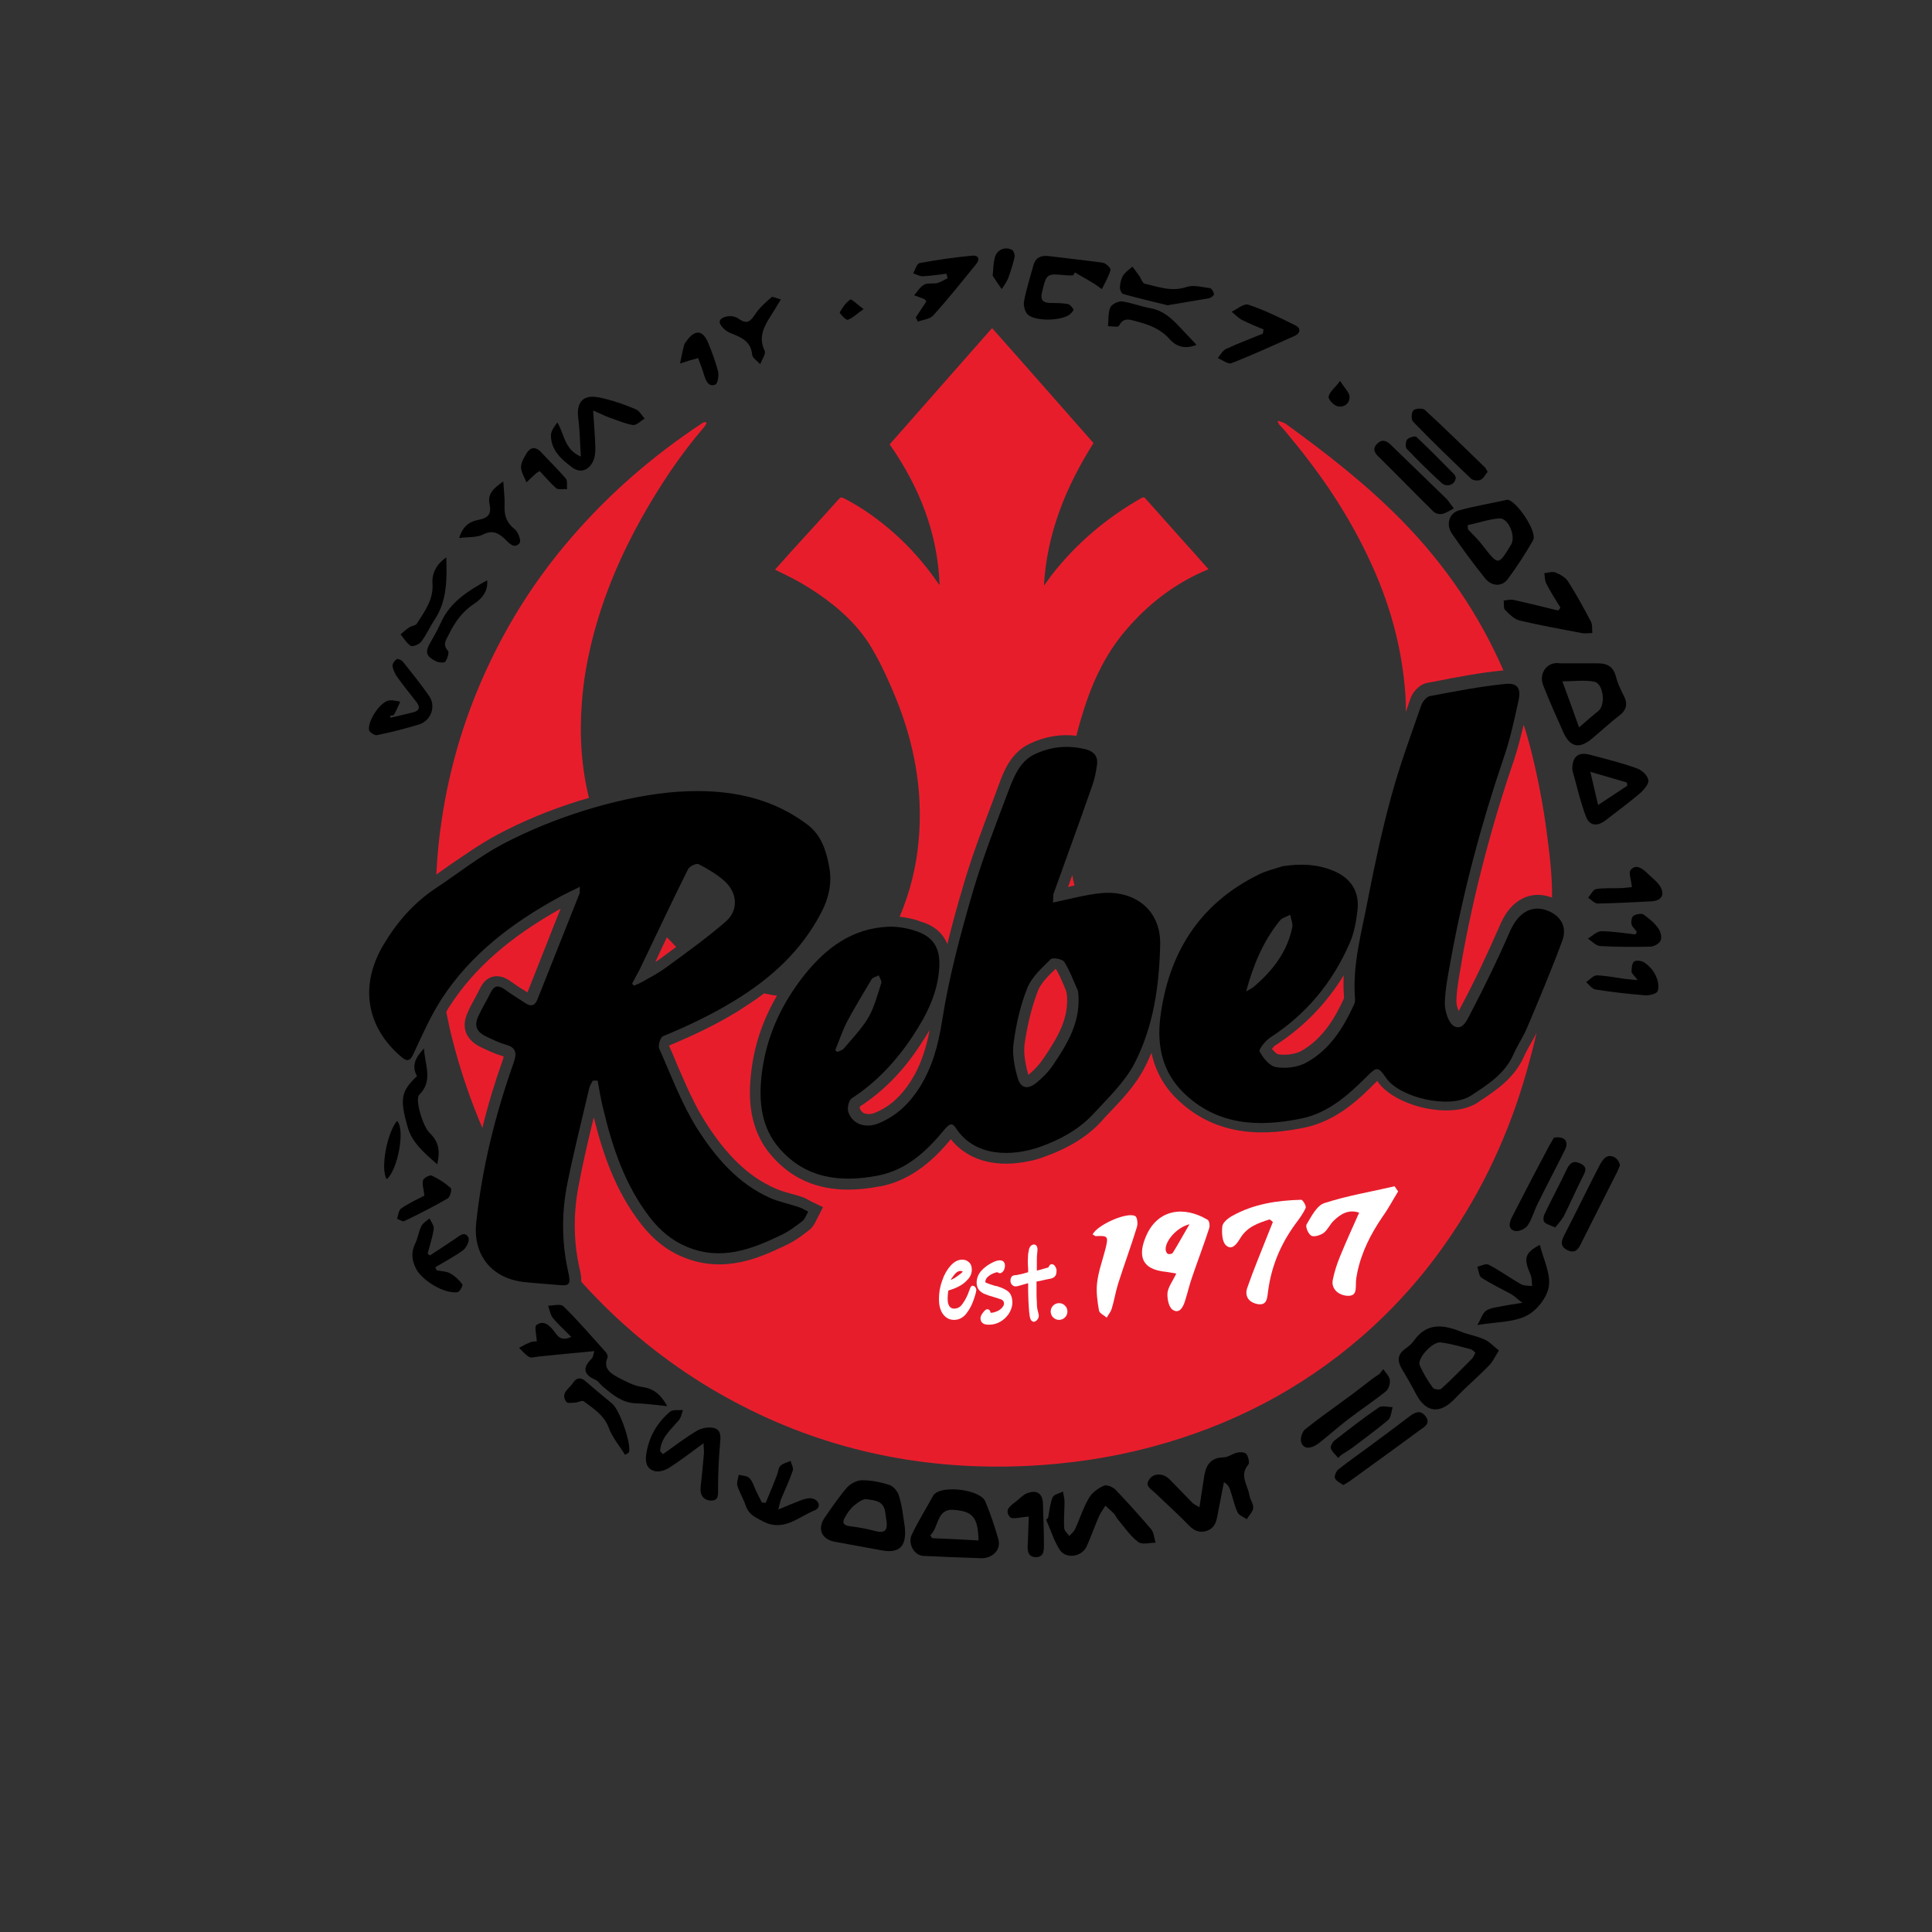 <?xml version="1.0" encoding="utf-8"?>
<!-- Generator: Adobe Illustrator 19.0.0, SVG Export Plug-In . SVG Version: 6.00 Build 0)  -->
<svg version="1.1" id="Layer_1" xmlns="http://www.w3.org/2000/svg" xmlns:xlink="http://www.w3.org/1999/xlink" x="0px" y="0px"
	 viewBox="0 0 600 600" style="enable-background:new 0 0 600 600;" xml:space="preserve">
<rect x="0" y="0" width="600" height="600" fill="#333333" stroke="none"/>
<style type="text/css">
	.st0{fill:#E81D2C;}
	.st1{fill:#FFFFFF;}
</style>
<path id="XMLID_8665_" d="M184.1,335.6c-0.4,0.8-0.9,1.5-1.1,2.3c-2.3,9.9-4.8,19.7-6.8,29.6c-1.8,9-1.8,18.2,0.2,27.2
	c1,4.4,0.6,4.8-3.8,4.3c-3.4-0.3-6.8-0.5-10.2-0.9c-9.8-1.2-15.6-8.5-14.5-18.4c1.8-17,5.9-33.5,11.6-49.6c1.1-3,0.8-4.8-2.5-5.7
	c-2.1-0.6-4.1-1.6-6-2.5c-3.1-1.5-3.8-3.4-2.4-6.4c1.1-2.5,2.6-4.8,3.8-7.3c1.1-2.2,2.4-2.3,4.4-0.9c2,1.5,4.2,2.8,6.3,4.2
	c1.6,1.1,3,1,3.8-1.1c4.3-10.9,8.7-21.8,13-32.7c0.2-0.5,0.1-1.1,0.2-2.3c-2.4,1.2-4.4,2.1-6.4,3.2c-14.5,7.9-27.5,17.7-36.6,31.7
	c-3.4,5.3-6,11.2-8.7,17c-1.1,2.5-2.2,2.3-3.8,0.9c-10.9-9.3-13-22.2-5.5-34.8c4.1-6.9,9.3-12.9,16-17.4c7-4.6,13.7-10,21.1-13.9
	c8-4.2,16.4-7.6,25-10.3c8.7-2.7,17.7-4.8,26.7-5.7c15.3-1.4,30.2,0.4,43,10.1c4.3,3.3,5.8,8.3,6.7,13.5c0.8,4.8-0.3,9.4-2.5,13.6
	c-6.2,12-15.7,20.6-27.2,27.6c-7.1,4.3-14.4,7.8-22,10.9c-0.8,0.3-1.6,2.9-1.2,3.8c3.7,8.3,6.9,17,11.7,24.7
	c5.7,9,12.7,17.3,22.9,21.8c2.8,1.2,5.9,1.8,8.8,2.8c1,0.3,1.9,0.9,2.9,1.4c-0.6,1-1,2.3-1.9,3c-2.1,1.6-4.2,3.2-6.6,4.3
	c-9.3,4.5-18.7,8-29.2,3.6c-4.8-2-8.3-5.1-11.4-9c-7.8-10.1-11.7-21.8-14.6-34c-0.7-2.8-1.2-5.7-1.7-8.6
	C185,335.6,184.6,335.6,184.1,335.6z M196.3,305.5c0.2,0.2,0.4,0.4,0.6,0.6c0.9-0.4,1.8-0.7,2.6-1.2c2.5-1.4,5-2.7,7.3-4.4
	c6.3-4.6,12.7-9.2,18.6-14.3c4-3.5,3.6-8.8-0.2-12.4c-2.4-2.2-5.3-3.9-8.2-5.4c-0.7-0.4-2.8,0.6-3.3,1.5
	c-5.2,10.4-10.1,20.9-15.1,31.3C197.8,302.7,197,304.1,196.3,305.5z"/>
<path id="XMLID_8662_" d="M398.4,269c5.4-0.8,10.5-0.7,15.6,1.4c5.4,2.2,8.2,6.3,7.6,12.1c-0.4,3.5-1,7.1-2.4,10.3
	c-5.3,12.2-13.4,22.1-24.7,29.4c-1.5,1-3.7,3.7-3.3,4.4c1.1,2,3.1,4.5,5.1,4.8c2.9,0.5,6.6,0.1,9.2-1.3c7.3-3.9,11.6-10.7,15-18.1
	c0.3-0.6,0.4-1.3,0.3-2c-0.8-10.3,2-20.2,3.9-30.1c2.1-10.8,4.4-21.7,7.3-32.3c2.6-9.7,6.1-19.1,9.4-28.6c0.4-1.1,1.6-2.6,2.6-2.8
	c7.8-1.5,15.6-3,23.5-3.8c3.9-0.4,5,1.5,4,5.6c-1.3,5.9-2.6,11.9-4.6,17.6c-6.9,20.3-12.4,41-16.3,62.2c-0.8,4.6-1.8,9.2-1.9,13.8
	c0,2.4,1.1,6.1,2.9,7.1c2.8,1.5,4.2-2.4,5.2-4.2c4.4-8.4,8.5-16.9,12.3-25.6c2.4-5.3,6.4-7.9,11.2-6.2c4.3,1.5,6.5,5.1,4.9,9.4
	c-3.4,9.2-7.2,18.2-11,27.2c-1.2,2.8-3,5.4-4.2,8.2c-2.7,6-7.8,9.2-13.1,12.7c-6.6,4.4-22.2,0.7-26.4-5.4c-2.5-3.6-2.9-3.6-6-0.5
	c-5.9,5.9-12.1,11.4-20.5,13.1c-13.3,2.7-26.1,2.1-36.5-8.1c-6.4-6.3-8.2-14.2-7.2-23c2.5-20.2,12.1-35.6,30.6-44.7
	C393.5,270.3,396,269.8,398.4,269z M387,307.9c0.7-0.4,1.5-0.8,2.2-1.3c5.9-5,10.5-10.8,12.1-18.5c0.3-1.2-0.4-2.7-0.6-4
	c-1.1,0.6-2.6,0.9-3.3,1.9C392.3,292.3,389.2,299.7,387,307.9z"/>
<path id="XMLID_8658_" d="M327,280.3c5.3-1.1,9.9-2.4,14.7-2.9c10.2-1.1,18.9,4.8,18.6,16.1c-0.3,12.8-2.1,25.4-8,36.8
	c-3.1,5.9-8.3,10.8-12.9,15.8c-4.5,4.8-10.3,7.9-16.5,10.1c-8.6,3-20.1,3.2-26-5.8c-1.3-2.1-2.3-1.1-3.6,0.4
	c-5.5,6.7-11.8,12.6-20.7,14.3c-11.4,2.2-22.3,1-30.5-8.4c-5.6-6.4-6.5-14.3-5.6-22.6c1.3-11.8,6-22.1,13.3-31.3
	c6.8-8.5,14.9-14.5,26.1-15c3-0.1,6.2,0.5,9,1.5c5.2,1.9,7.1,5.4,6.8,11c-0.4,7.9-3.8,14.7-8,21.1c-5.1,7.8-11.3,14.6-19.2,19.7
	c-0.9,0.6-1.4,2.9-1.1,4.1c1.2,3.9,5.4,5.4,9.6,3.6c5.5-2.3,9.5-6.2,12.6-11.1c4-6.4,5.8-13.2,7-20.8c2.1-13.5,5.7-26.8,9.5-39.9
	c3.2-10.9,7.4-21.6,11.4-32.2c1.6-4.1,3.4-8.4,7.7-10.5c5.2-2.5,10.7-3,16.3-1.5c2.4,0.7,3.5,2.3,3.2,4.6c-0.3,2.3-0.8,4.7-1.6,6.9
	c-3.9,11.2-8,22.3-12,33.5C327.1,278.6,327.1,279.6,327,280.3z M334.8,307.8c-1.4-3.1-2.5-6.3-4.3-9.1c-0.6-0.9-3.6-1.4-4.2-0.8
	c-2.7,2.7-5.8,5.4-7.2,8.8c-2.2,5.4-3.5,11.3-4.3,17.1c-0.5,3.5,0.2,7.3,1.2,10.8c0.9,3.3,3,3.9,5.7,1.8c2-1.6,3.9-3.5,5.3-5.6
	C331.6,324,335.9,317,334.8,307.8z M259.4,326.1c0.2,0.2,0.4,0.4,0.6,0.6c0.7-0.3,1.5-0.5,2-1c2.7-3.2,5.7-6.3,7.8-9.9
	c1.8-3.2,2.7-6.9,3.9-10.5c0.2-0.6-0.5-1.6-0.8-2.4c-0.7,0.4-1.8,0.6-2.2,1.2c-2.6,4.4-5.3,8.8-7.7,13.3
	C261.6,320.2,260.6,323.2,259.4,326.1z"/>
<path id="XMLID_8652_" d="M372.5,468.1c0.5-3.3,0.9-5.9,1.3-8.5c0.5-3.7,1.4-6.9,6.2-7c1.4,0,2.8-1.2,4.3-1.5
	c0.9-0.2,2.4-0.1,2.8,0.5c0.6,0.8,1,2.7,0.6,3.2c-2.9,3.4-0.2,6.4,0.3,9.5c0.2,1.4,1.3,2.7,1.2,4c-0.1,1.2-1.3,2.3-2,3.5
	c-1-0.7-2.5-1.2-2.9-2.2c-1-2.2-1.5-4.7-2.3-7c-0.3-0.8-0.7-1.6-1.9-2.3c-0.6,3.3-1.3,6.5-1.9,9.8c-0.4,2.4-0.9,4.6-3.7,5.4
	c-2.6,0.7-4.2-0.6-5.8-2.3c-3.2-3.3-6.6-6.3-9.9-9.5c-1.2-1.2-3.6-2.2-1.7-4.5c1.4-1.8,4.3-1.7,6.2,0.3c2.3,2.3,4.6,4.8,6.9,7.1
	C370.6,467.1,371.2,467.3,372.5,468.1z"/>
<path id="XMLID_8649_" d="M484.5,206c3.9,0,7.7,0,11.6,0c2.9,0,4.9,0.9,5.7,4c0.5,2,1.4,4,2.4,5.9c1.4,2.6,1,4.6-1.4,6.4
	c-2.9,2.2-5.5,4.7-8.3,7c-4,3.4-6.9,2.8-9-1.9c-2.1-4.7-4.2-9.4-6.1-14.2C477.6,209.3,480.4,205.3,484.5,206z M490.4,225.9
	c2.3-2,4.1-3.6,6-5.1c2.3-1.9,1.6-8.5-1.3-9.1c-3.1-0.6-6.5-0.1-9.9-0.1C487,216.5,488.6,220.8,490.4,225.9z"/>
<path id="XMLID_8648_" d="M166.7,416.6c-0.1-2.2-0.8-4.6-0.1-5.1c2.1-1.5,3.8-0.2,5.3,1.7c1.1,1.4,2.1,3.6,5.5,2
	c-2.1-2.2-4.1-3.9-5.7-5.9c-0.8-1-1-2.5-1.5-3.8c1.6,0,3.9-0.7,4.8,0.2c4.6,4.5,8.8,9.4,13.1,14.2c0.4,0.4,0.7,1.2,0.6,1.6
	c-1.5,3.5,0.9,5,3.3,6.3c2.3,1.2,4.7,2.5,7.2,2.9c3.1,0.4,5.7,1.7,8,6c-3.6-0.4-6.7-0.8-9.9-0.9c-4.2-0.2-7.1-2.7-10.1-5.2
	c-0.8-0.7-1.4-1.7-2.3-2.1c-3.9-1.7-3.9-3.9-1.1-6.6c0.4-0.4,0.4-1.2,0.8-2.3c-6.1,0.6-11.8,1.1-17.5,1.7c-0.9,0.1-2.1,0.5-2.8,0.1
	c-1.2-0.7-2.1-1.9-3.1-2.8c1.1-0.6,2.1-1.2,3.2-1.6C165.3,416.5,166.2,416.6,166.7,416.6z"/>
<path id="XMLID_8642_" d="M304.3,483.9c-5.8-0.2-11.7-0.4-17.5-0.7c-2.9-0.1-5-3.8-3.6-6.7c2-4.1,4.4-8,6.6-12
	c0.1-0.1,0.1-0.2,0.2-0.3c2.6-3.1,14.5-1.6,16,2.1c1.6,3.8,2.9,7.7,4,11.6C311.1,481.2,308.2,484.2,304.3,483.9z M288.9,476.8
	c0.2,0.3,0.4,0.6,0.6,0.9c4.8,0.2,9.6,0.4,14.4,0.7c-0.2-7-1.6-9.1-7.8-9.5C290.8,468.5,291.6,474.4,288.9,476.8z"/>
<path id="XMLID_8639_" d="M465.5,419.4c-1.2,1.9-1.9,3.5-3.1,4.7c-3.4,3.5-7.2,6.7-10.6,10.3c-4.6,4.8-8.9,4.4-12-1.4
	c-1.4-2.7-2.9-5.3-4.5-8c-1.4-2.4-1.3-4.4,1.1-6.1c0.9-0.7,1.9-1.4,2.6-2.4c4-5.8,9.2-5.2,14.8-2.9c2.3,0.9,4.8,1.3,7,2.3
	C462.4,416.5,463.6,417.9,465.5,419.4z M458.2,420.1c-0.6-0.5-1-1-1.5-1.1c-3.1-0.8-6.1-1.7-9.3-2.1c-2.6-0.3-7.4,5.1-6.5,7.1
	c1.1,2.5,2.5,4.8,4.1,7c0.4,0.5,2.1,0.7,2.6,0.3c3.3-3,6.4-6.2,9.5-9.3C457.6,421.5,457.8,420.8,458.2,420.1z"/>
<path id="XMLID_8635_" d="M281,474.3c0.6,6.1-1.8,8.3-7.6,7.1c-4.7-0.9-9.5-1.7-14.2-2.6c-4.1-0.8-5.5-4.1-3-7.6
	c2.2-3.2,4.4-6.4,6.9-9.3c1.1-1.2,3.1-2.2,4.6-2.2c2.9,0,5.9,0.6,8.6,1.5c1.2,0.4,2.6,2.1,2.9,3.4
	C280.2,467.8,280.5,471.1,281,474.3z M275.3,472.3c-0.1-0.9-0.3-1.8-0.4-2.8c-0.5-3.5-3.5-3.6-5.9-3.9c-1.2-0.1-2.7,1.1-3.8,2
	c-1.1,0.9-1.9,2.1-2.6,3.3c-1.1,1.7-1,2.8,1.4,3.1c2.7,0.3,5.3,0.8,7.9,1.5C275,476.3,275.7,475,275.3,472.3z"/>
<path id="XMLID_8632_" d="M468.1,155.2c2.6,0,9.5,9.9,8,12.6c-2.4,4.2-5,8.2-7.9,12.1c-1.8,2.4-5,2.2-7-0.3
	c-3.6-4.5-7-9.1-10.3-13.9c-1.9-2.8-0.9-6.3,2.2-7.2C457.8,157.2,462.7,156.4,468.1,155.2z M455.8,163.1c0,0.4,0.1,0.9,0.1,1.3
	c1.6,1.7,3.3,3.3,4.7,5.2c4.8,6.1,4.7,6.1,8.7-0.5c1.5-2.5-0.8-8.2-3.6-8.1C462.4,161.2,459.1,162.4,455.8,163.1z"/>
<path id="XMLID_8631_" d="M325.5,471.4c0.4-2.2,0.6-4.4,1.4-6.4c0.4-0.9,2.1-1.2,3.2-1.8c0.2,1.1,0.5,2.2,0.5,3.3
	c0,2.7-0.3,5.3-0.1,8c0,0.9,1,1.7,1.6,2.5c0.6-0.7,1.5-1.4,1.8-2.2c1.5-3.2,2.5-6.6,4.3-9.6c0.9-1.6,2.8-3,4.6-3.8
	c0.9-0.4,2.8,0.4,3.6,1.2c3.8,4,7.5,8.1,11.1,12.3c0.9,1.1,0.9,2.8,1.4,4.2c-1.8,0-4.2,0.7-5.4-0.2c-2.5-1.9-4.3-4.6-6.3-7
	c-0.5-0.6-0.8-1.4-1.4-2c-0.8-0.8-1.7-1.5-2.5-2.3c-0.6,1-1.4,2-1.9,3.1c-1.4,3.1-2.5,6.4-3.9,9.5c-1.5,3.3-6.4,4.1-8.4,1.1
	c-1.8-2.8-2.8-6.2-4.2-9.3C325.1,471.7,325.3,471.6,325.5,471.4z"/>
<path id="XMLID_8629_" d="M205.9,451.6c3.5-2.5,6.9-5.1,10.6-7.3c1.5-0.9,3.8-1.2,5.3-0.8c2.3,0.7,2,2.9,1.8,5.1
	c-0.4,4.6-0.6,9.1-0.6,13.7c0,1.8,0.3,3.9-2.4,3.7c-2.4-0.2-3.3-2-3-4.3c0.4-3.4,0.7-6.8,1-10.2c0.1-0.9-0.1-1.7-0.1-3.3
	c-4,2.9-7.3,5.5-10.8,7.7c-1.3,0.8-3.3,1.4-4.6,0.9c-2.2-0.7-2.8-2.6-2.4-5.2c0.8-5.4,3.4-9.8,7.4-13.2c0.9-0.7,2.6-0.4,4-0.5
	c-0.4,1.1-0.6,2.5-1.4,3.3c-2.5,2.9-5.5,5.4-5.7,9.5C205.3,451,205.6,451.3,205.9,451.6z"/>
<path id="XMLID_8626_" d="M488.3,239.1c-0.1-4.1,1.8-5.7,5.5-4.7c4.9,1.3,9.8,2.5,14.5,4.2c1.5,0.5,3.3,2.1,3.6,3.6
	c0.3,1.1-1.3,3-2.4,4c-3.5,3-7.2,5.7-10.8,8.5c-2.7,2.1-5.1,1.8-6.2-1.2C490.7,248.7,489.6,243.7,488.3,239.1z M505.4,244
	c-0.1-0.3-0.1-0.7-0.2-1c-3.4-1-6.8-2-11.3-3.3c0.9,3.8,1.6,6.8,2.4,10.3C499.9,247.6,502.7,245.8,505.4,244z"/>
<path id="XMLID_8625_" d="M333.3,85.5c-0.7,0-1.4,0.1-2.1,0c-6.2-0.6-6.2-0.6-7.6,5.3c-0.6,2.5,0.4,3.2,2.6,3.3c1.8,0,3.5,0,5.3,0.3
	c0.7,0.1,1.5,1,1.9,1.7c0.1,0.3-0.8,1.3-1.4,1.7c-2.8,1.9-10.5,2-12.8-0.1c-0.9-0.8-1.4-2.8-1.2-4c0.7-3.8,1.9-7.5,2.9-11.2
	c0.6-2.3,2.1-3.2,4.5-3c5.7,0.7,11.4,1.3,17.1,2.1c0.9,0.1,2.5,1.7,2.4,2.2c-0.6,2.1-1.7,4-2.7,6c-1-0.7-2-1.5-3.1-2.1
	c-1.7-1.1-3.5-2-5.3-3.1C333.6,85,333.5,85.2,333.3,85.5z"/>
<path id="XMLID_8624_" d="M484.6,188.7c-1.5-2.5-3.1-4.9-4.4-7.5c-0.5-0.9-0.4-2.1-0.6-3.2c1.2-0.1,2.5-0.6,3.5-0.2
	c1.4,0.6,3.1,1.5,3.9,2.8c2.6,4.1,4.9,8.3,7.1,12.5c0.5,1,0.3,2.3,0.4,3.5c-1.1,0-2.2,0.2-3.3,0c-6.4-1.2-12.9-2.4-19.3-3.9
	c-1.7-0.4-3.2-2-4.5-3.3c-0.5-0.5-0.3-1.9-0.4-2.9c1-0.1,2.1-0.4,3-0.2c4.6,1,9.3,2.2,13.9,3.3C484.1,189.4,484.4,189.1,484.6,188.7
	z"/>
<path id="XMLID_8623_" d="M478.2,386.6c1.1,4.4,3.4,8.9,2.8,12.9c-0.5,3.4-3.7,7.5-6.9,9.1c-4.1,2.1-9.3,1.9-15.3,2.9
	c1.2-2,1.6-3.7,2.8-4.5c1.4-0.9,3.3-1,5.1-1.4c1.7-0.3,3.3-0.6,6.1-1c-1.7-1.3-2.5-2.1-3.5-2.7c-3.1-1.7-6.3-3.2-9.2-5.1
	c-0.8-0.5-0.9-2.2-1.3-3.4c1.2-0.3,2.7-1.1,3.6-0.6c3.4,1.8,6.6,4.1,9.9,6c1,0.6,2.4,0.4,3.5,0.6c-0.1-1.2,0-2.5-0.5-3.6
	C473.1,390.8,473.5,389.1,478.2,386.6z"/>
<path id="XMLID_8622_" d="M180.4,141.8c-0.3-4.2-0.3-8-0.8-11.8c-0.4-2.7,0-5.4,2.3-6.4c1.7-0.8,4.2-0.2,6.2,0.3
	c3.2,0.8,6.3,1.9,9.3,3.2c1.2,0.5,1.9,1.9,2.8,2.9c-1.2,0.7-2.5,2.1-3.6,2c-2.5-0.4-4.9-1.5-7.3-2.3c-1.4-0.5-2.7-1.2-5.1-2.2
	c0.3,4.4,0.6,8.1,0.7,11.7c0,1.6-0.2,3.3-1,4.6c-1.5,2.5-3.9,3.1-6.3,1.3c-3.3-2.5-6.5-5.3-6.5-9.9c0-1.3,1-2.7,2-4
	C175.3,134.8,175.2,139.6,180.4,141.8z"/>
<path id="XMLID_8620_" d="M237.8,466.7c1.2-2.9,2.4-5.7,3.5-8.6c0.4-1,0.4-2.3,1.1-2.9c0.8-0.8,2.1-1,3.1-1.5c0.3,1,1,2.2,0.7,3
	c-1,3-2.4,5.9-3.6,8.8c-0.3,0.7-0.4,1.5-0.9,3.3c2.9-1.2,5-2.1,7.1-2.9c1.1-0.4,2.5-0.8,3.6-0.5c2.1,0.6,2.6,2.8,0.7,3.6
	c-5.2,2.1-9.8,6.9-16.3,3.4c-2.3-1.2-4.3-2.1-5.2-4.8c-0.7-2.1-1.9-4-2.6-6.2c-0.3-1,0.3-2.3,0.4-3.4c1.2,0.3,2.7,0.3,3.4,1.1
	c0.9,0.9,1.3,2.4,1.9,3.7c0.6,1.3,1.3,2.6,1.9,3.8C237.1,466.7,237.5,466.7,237.8,466.7z"/>
<path id="XMLID_8619_" d="M284.4,98.6c1.1-1.7,2.2-3.3,3.3-5c-0.3-0.3-0.4-0.6-0.6-0.7c-1.1-0.4-2.1-0.8-3.2-1.2
	c1-1.1,1.8-2.6,3.1-3.3c1.1-0.6,2.8-0.2,4.1-0.5c1.1-0.3,2.2-1,3.2-1.5c-0.1-0.5-0.3-1-0.4-1.4c-2.5,0.3-4.9,0.7-7.4,0.8
	c-0.9,0-1.9-0.6-2.9-0.9c0.6-1.1,1.1-3,2-3.2c5.4-1,10.9-1.8,16.3-2.3c1.9-0.2,2.6,1,1.2,2.7c-4.4,5.4-8.7,10.8-13.3,15.9
	c-1,1.1-3.2,1.3-4.8,1.9C284.9,99.4,284.6,99,284.4,98.6z"/>
<path id="XMLID_8618_" d="M121.3,222.9c2.4-0.6,4.8-1.1,7.1-1.7c1.9-0.5,2.1-1.6,1-3.1c-2-2.6-4.1-5.1-6-7.8c-0.7-1-1.3-2.2-1.5-3.4
	c-0.1-0.7,0.6-1.7,1.3-2.2c0.3-0.2,1.6,0.3,2,0.9c2.8,3.5,5.6,7,8.1,10.6c2.2,3.2,0.5,7.7-3.2,8.8c-4.3,1.3-8.6,2.4-13,3.3
	c-0.7,0.2-2.4-0.9-2.5-1.6c-0.4-2.8,3.2-8.3,5.9-9.1c1.2-0.3,2.6,0.1,3.8,0.3c-0.6,1.4-1.2,2.7-1.9,4c-0.2,0.3-0.8,0.3-1.3,0.4
	C121.2,222.5,121.2,222.7,121.3,222.9z"/>
<path id="XMLID_8617_" d="M135.6,394.5c1.4,0.3,3.1,0.3,4.3,1c1.4,0.8,2.7,2,3.7,3.4c0.2,0.3-0.8,2.3-1.5,2.4
	c-4.1,0.6-11-3.6-12.9-7.3c-1.3-2.6-1.6-5-0.3-7.7c0.9-1.8,1.1-3.9,2-5.6c0.5-0.9,1.6-1.6,2.5-2.3c0.5,1.1,1.5,2.3,1.3,3.3
	c-0.4,2.6-1.2,5-1.9,7.6c0.2,0.2,0.5,0.4,0.7,0.6c2.7-1.8,5.4-3.5,8-5.3c1.4-1,3-2.3,4-0.2c0.4,0.8-0.6,3-1.6,3.8
	c-2.7,2-5.8,3.6-8.8,5.4C135.3,393.6,135.4,394.1,135.6,394.5z"/>
<path id="XMLID_8616_" d="M392.4,102.3c-2.2-0.9-4.4-1.8-6.6-2.9c-1.2-0.6-2.2-1.7-3.3-2.6c1.7-0.8,3.8-2.6,5.1-2.2
	c5.1,1.7,10,4.1,14.8,6.5c1.7,0.9,1.4,2.4-0.3,3.2c-6.5,2.9-13,5.9-19.7,8.5c-1,0.4-2.8-1-4.2-1.6c0.8-1,1.5-2.3,2.5-2.8
	c3.8-1.8,7.7-3.2,11.5-4.8C392.3,103.1,392.3,102.7,392.4,102.3z"/>
<path id="XMLID_8615_" d="M429.6,425.2c0.7,1.1,1.8,2.1,2,3.3c0.2,1.1-0.3,2.8-1.1,3.5c-3.7,3-7.8,5.7-11.6,8.6
	c-3,2.3-5.8,4.8-8.7,7.1c-0.5,0.4-1.1,0.9-1.7,1.2c-1.8,1-3.7,1.1-4.4-1c-0.4-1.1,0.3-3.3,1.2-4c4.6-3.7,9.4-7,14.1-10.5
	c2.2-1.6,4.3-3.3,6.4-4.9c0.8-0.6,1.7-1.2,2.6-1.8C428.8,426.2,429.2,425.7,429.6,425.2z"/>
<path id="XMLID_8614_" d="M417.2,461.2c-0.9-0.6-2.2-1.2-2.6-2.1c-0.3-0.7,0.4-2.3,1.1-2.8c3-2.4,6.2-4.6,9.3-6.9
	c4.2-3.1,8.5-6.3,12.7-9.5c1.6-1.2,3.3-2.2,4.9-0.2c1.8,2.2,0,3.3-1.6,4.4c-7.1,5.2-14.2,10.4-21.3,15.5
	C419.1,460.1,418.3,460.5,417.2,461.2z"/>
<path id="XMLID_8613_" d="M503.1,361.9c-0.2,0.4-0.5,1.3-0.9,2.1c-3.6,7.2-7.3,14.4-10.9,21.6c-0.9,1.9-1.8,3.9-4.4,2.7
	c-2.8-1.3-1.9-3.2-0.8-5.3c3.5-6.8,6.8-13.6,10.3-20.4c0.5-1,1.1-2.1,1.9-2.9C499.9,358.2,502.6,359.3,503.1,361.9z"/>
<path id="XMLID_8612_" d="M482.6,353.3c3.4-0.5,4.6,1.2,3.5,3.6c-2.8,5.7-5.8,11.3-8.6,17c-1.1,2.2-1.7,4.7-3.1,6.7
	c-0.7,1-2.6,1.9-3.8,1.7c-2.2-0.4-2-2.3-1.2-4c3.6-7,7.2-14,10.9-20.9C481.1,355.8,482,354.3,482.6,353.3z"/>
<path id="XMLID_8611_" d="M131.7,325.6c0.1,4.9,3,9.9-1.5,14.4c-1.4,1.4,1.1,9.7,3.1,11.7c2.8,2.7,3.5,5.3,2.5,9.9
	c-4-3.5-7.9-6.8-9.2-11.6c-2.6-9-1.9-11.2,2.9-15.8C127.6,330.8,129.3,328.1,131.7,325.6z"/>
<path id="XMLID_8610_" d="M371.6,107.1c-3.8,1.5-6.4,0.4-8.3-1.7c-2.7-3.1-6.2-4.5-10-5.5c-2.1-0.5-4.3-1.7-5.8,1.3
	c-0.3,0.5-2.2,0.1-3.4,0.1c0.2-2,0-4.1,0.7-5.8c0.4-1,2.5-2,3.6-1.9c3,0.4,5.9,1.6,8.8,2.1c4,0.7,6.7,3.2,9.3,6
	C368.2,103.5,369.9,105.3,371.6,107.1z"/>
<path id="XMLID_8609_" d="M362.6,94.8c-4-1-8.9-2.1-13.8-3.5c-0.5-0.1-1.1-1.5-1-2.2c0.1-1.3,0.4-2.6,1.1-3.7c0.7-1,1.9-1.8,2.8-2.6
	c0.7,1,1.5,2,2.2,3c0.5,0.8,0.9,2.1,1.6,2.3c4.3,1,8.4,2.6,13.1,1c2.1-0.7,4.8,0.1,7.2,0.4c0.5,0.1,1.1,1.1,1.2,1.8
	c0.1,0.4-0.8,1.1-1.4,1.3C371.5,93.3,367.5,94,362.6,94.8z"/>
<path id="XMLID_8608_" d="M462,146.5c-0.7,0.9-1.3,2.1-2.2,2.5c-0.8,0.4-2.3,0.2-2.9-0.3c-6.1-5.8-12.2-11.7-18.1-17.8
	c-0.6-0.6-0.5-2.9,0.2-3.5c0.6-0.6,2.9-0.7,3.5-0.1c6.2,5.7,12.2,11.6,18.3,17.5C461.3,145.1,461.5,145.7,462,146.5z"/>
<path id="XMLID_8607_" d="M451.5,157.9c-1.2,0.6-2.3,1.4-3.6,1.7c-0.8,0.2-2.1-0.1-2.7-0.7c-5.7-5.6-11.2-11.3-16.9-16.9
	c-1.4-1.3-2.2-2.6-0.6-4.2c1.6-1.6,3-0.9,4.5,0.6c5.6,5.5,11.3,10.9,16.9,16.4C449.7,155.3,450,156,451.5,157.9z"/>
<path id="XMLID_8606_" d="M194.1,451.8c-1.7-2.8-3.9-5.3-5-8.3c-1.5-4-4.7-6-7.8-8.3c-0.5-0.4-1.7,0.3-2.6,0.4c-1,0-2.4,0.3-2.8-0.2
	c-2-2.8,0.9-4.1,2.1-6c1-1.5,2.3-1.8,3.8-0.5c2.7,2.4,5.6,4.7,8.3,7c2.5,2.1,6.1,12.9,5.2,15.2C194.9,451.4,194.5,451.6,194.1,451.8
	z"/>
<path id="XMLID_8605_" d="M242.5,93c-1.3,2.1-2.1,3.5-3,4.9c-2.2,3.4-4.1,6.8-2,11.1c0.4,0.9-0.9,2.7-1.4,4.1
	c-0.9-1-2.4-1.9-2.5-2.9c-0.4-4.2-3.3-5.4-6.6-6.7c-1.4-0.5-3.3-2.1-3.5-3.4c-0.2-1.7,3.8-2.7,5.9-1.1c2.7,1.9,3.7,0.7,5.2-1.5
	c1.3-2,3.2-3.6,5-5.2C240,92,241.3,92.7,242.5,93z"/>
<path id="XMLID_8604_" d="M506.8,275.5c-0.2-2.3-1.1-4.5-0.4-5.3c1.7-2,3.6-0.5,5.1,0.9c1.4,1.4,3.1,2.6,4.1,4.2
	c1.5,2.6,0.4,4.4-2.6,4.6c-5.6,0.3-11.2,0.6-16.8,0.7c-1,0-2-1.2-3-1.8c0.8-0.9,1.6-2.6,2.5-2.7c2.6-0.4,5.4-0.2,8-0.3
	C504.8,275.7,506,275.6,506.8,275.5z"/>
<path id="XMLID_8603_" d="M508.3,289.3c-0.5-0.7-1.4-1.4-1.6-2.2c-0.2-0.9,0-2.3,0.6-2.7c0.8-0.5,2.4-0.8,3.1-0.4
	c1.7,1.2,3.4,2.6,4.6,4.3c0.7,1,1.2,2.8,0.7,3.8c-0.4,1-2.1,1.9-3.3,1.9c-5.2,0.1-10.3,0.1-15.5-0.2c-1.3-0.1-2.5-1.5-3.8-2.3
	c1.4-0.8,2.7-2.2,4.1-2.3c3.6,0,7.1,0.6,10.7,1C508.1,290,508.2,289.6,508.3,289.3z"/>
<path id="XMLID_8602_" d="M508.6,304.4c-1.1-1.5-1.9-2.1-1.9-2.6c0-1.1,0.1-2.7,0.8-3.2c0.7-0.5,2.5-0.2,3.3,0.4
	c1.4,1,2.7,2.4,3.4,4c0.7,1.4,1.1,3.4,0.6,4.8c-0.3,0.8-2.5,1.4-3.9,1.3c-5.1-0.4-10.3-1-15.4-1.8c-1.1-0.2-2-1.5-2.9-2.3
	c1.1-0.7,2.2-2.1,3.3-2.1c2.9,0.1,5.8,0.7,8.7,1.1C505.6,304.1,506.6,304.2,508.6,304.4z"/>
<path id="XMLID_8601_" d="M156.3,149.5c0.2,3.1,0.5,5.5,0.4,7.9c-0.1,3,0.8,5.1,3.2,7c1,0.8,2,3.5,1.5,4.2c-1.5,1.9-3,0.4-4.3-0.9
	c-2-2-4-3.3-7.1-1.7c-2,1-4.6,0.7-7.4,1.1c1.2-4,3.5-5.2,6.2-5.7c3-0.6,3.9-2,3.2-5C151.4,153.2,153.5,151.5,156.3,149.5z"/>
<path id="XMLID_8600_" d="M151.3,180.2c0.3,3.4-1.6,5.7-3.9,7.2c-3.7,2.4-6.1,5.7-8,9.6c-0.8,1.7-2.1,3.1-0.3,5.1
	c0.5,0.5-0.2,2.5-0.8,3.4c-0.3,0.4-2,0.3-2.8-0.1c-3.3-1.6-3.6-2.9-1.7-6.1c1.1-1.9,2.2-3.9,3.1-5.9
	C139.8,186.9,145.4,183.5,151.3,180.2z"/>
<path id="XMLID_8599_" d="M138.6,173.1c0.2,6.7,0.3,13.4-3.6,19.3c-1.5,2.3-2.6,4.8-4.2,6.9c-0.6,0.8-2.6,1.6-3.2,1.3
	c-1.3-0.8-2.2-2.4-3.2-3.6c0.9-0.8,1.8-1.6,2.8-2.2c0.7-0.5,2-0.5,2.3-1.2c2.4-3.8,5.2-7.4,4.8-12.5
	C134.1,177.8,135.8,175,138.6,173.1z"/>
<path id="XMLID_8598_" d="M319.5,471c-2.4,0.1-5.2,1-5.9,0.1c-2-2.5,0.8-3.8,2.4-5.2c1-0.8,1.9-1.8,3.1-2.2c3-1.1,4.7,0.2,4.8,3.3
	c0.1,4.1,0.3,8.2,0.3,12.3c0,1.9,0.2,4.2-2.4,4.3c-2.7,0-2.8-2.2-2.6-4.4C319.3,476.4,319.4,473.5,319.5,471z"/>
<path id="XMLID_8597_" d="M415.6,452.8c-0.8-1-1.9-1.9-2.3-3c-0.2-0.6,0.5-1.9,1.1-2.4c4.5-3.5,9.1-7.1,13.8-10.3
	c1-0.7,2.9-0.1,4.3-0.1c-0.4,1.4-0.5,3.2-1.4,4c-3.6,3-7.4,5.8-11.1,8.6c-1.1,0.8-2.4,1.5-3.5,2.3
	C416.2,452.1,415.9,452.5,415.6,452.8z"/>
<path id="XMLID_8596_" d="M483,381.2c-1.5-0.7-2.7-0.9-3.4-1.7c-0.4-0.4-0.3-1.8,0.1-2.5c2.2-4.7,4.7-9.2,6.9-13.9
	c1-2.2,2.4-2.8,4.5-1.6c2.2,1.2,1,2.7,0.3,4.2c-2,4-3.8,8.1-5.8,12.1C484.9,379,483.9,380,483,381.2z"/>
<path id="XMLID_8595_" d="M131.8,371.3c-0.2-2-0.8-3.5-0.4-4.8c0.2-0.7,2.1-1.7,2.7-1.4c2.1,1,4.2,2.3,5.9,3.9
	c0.4,0.3-0.2,2.8-1,3.2c-4.3,2.5-8.8,4.8-13.4,7c-0.5,0.3-1.5-0.4-2.3-0.7c0.4-1.1,0.5-2.7,1.3-3.2
	C126.9,373.7,129.5,372.5,131.8,371.3z"/>
<path id="XMLID_8594_" d="M216.8,111.2c-2.2,0.6-3.9,1.1-5.6,1.7c0.4-1.8,0.7-3.7,1.2-5.5c0.1-0.6,0.5-1.1,0.8-1.5
	c2.6-3.6,5-3.5,6.7,0.5c1.2,2.9,2.3,5.9,3.1,8.9c0.3,1.3-0.1,3.8-0.8,4.1c-2.1,0.9-2.9-1-3.5-2.8
	C218.1,114.5,217.3,112.6,216.8,111.2z"/>
<path id="XMLID_8593_" d="M167.6,146.3c-0.6,0.4-0.9,0.5-1.1,0.7c-1,0.9-2,1.8-3,2.8c-0.6-1.5-1.6-3.1-1.7-4.6
	c0-1.4,0.8-2.9,1.6-4.2c1.3-2.3,3-2.4,4.8-0.4c2.5,2.7,5.1,5.2,7.5,8c0.6,0.7,0.3,2.2,0.4,3.3c-1.1-0.1-2.6,0.3-3.4-0.3
	C170.9,150,169.4,148.2,167.6,146.3z"/>
<path id="XMLID_8592_" d="M452.1,148.3c-0.1,2.2-2.7,3.2-4.4,1.7c-3.7-3.4-7.3-6.9-10.8-10.6c-0.5-0.5-0.4-2.3,0.1-2.9
	c0.6-0.7,2.5-1.2,2.9-0.8c4,3.8,7.9,7.7,11.7,11.6C451.9,147.6,452,148.1,452.1,148.3z"/>
<path id="XMLID_8591_" d="M308.3,85.4c0.2-2,0.2-3.6,0.6-5.2c0.5-2.5,3.1-3.8,5.4-2.6c0.5,0.3,0.9,1.5,0.8,2.2
	c-0.5,2.2-1.2,4.4-2,6.6c-0.5,1.2-1.3,2.3-2,3.4c-0.9-1.3-1.8-2.6-2.7-4C308.2,85.6,308.3,85.3,308.3,85.4z"/>
<path id="XMLID_8590_" d="M123.3,348.1c2.6,2.4,0.3,15.2-3.2,18.1C118.1,363.2,120.1,352,123.3,348.1z"/>
<path id="XMLID_8589_" d="M416.2,118.3c1.4,2.3,2.7,3.4,2.9,4.7c0.2,2.2-1.6,3.6-3.6,3.2c-1.2-0.2-3-2.1-2.9-3
	C412.9,121.7,414.5,120.5,416.2,118.3z"/>
<path id="XMLID_8588_" d="M268.2,96c-2.2,1.5-3.4,2.8-4.9,3.3c-0.6,0.2-2.6-2-2.5-2.3c0.8-1.5,1.9-3,3.3-4
	C264.4,92.8,266.2,94.5,268.2,96z"/>
<path id="XMLID_6376_" class="st0" d="M473.3,328.1c-3,6.7-8.5,10.4-13.8,13.9l-0.4,0.3c-1.5,1-3.3,1.7-5.2,2.1
	c-9.1,1.9-21.7-2.3-25.9-8.3c-0.1-0.2-0.2-0.3-0.3-0.4c-0.2,0.2-0.3,0.3-0.4,0.4c-5.7,5.8-12.6,12.1-22.2,14.1
	c-10.8,2.2-26.7,3.7-39.6-8.9c-4.1-4-6.7-8.8-7.9-14.3c-0.7,1.6-1.4,3.2-2.2,4.7c-2.8,5.4-7,9.8-11.1,14.1c-0.8,0.8-1.6,1.7-2.3,2.5
	c-4.3,4.7-10.2,8.3-17.8,11c-1.6,0.6-3.3,1.1-5.1,1.4c-8.4,1.7-17.8,0.6-23.8-6.9c-4.9,5.9-11.8,12.6-21.7,14.6c-0.1,0-0.2,0-0.2,0
	c-14.6,2.9-25.7-0.2-33.7-9.4c-7.3-8.3-7.2-18.4-6.5-25.2c0.9-8.8,3.6-16.9,8.1-24.6c-1.3-0.1-2.6-0.4-4-0.7
	c-2.5,1.9-5.1,3.6-7.9,5.4c-6.3,3.9-13.2,7.3-21.6,10.8c0,0,0,0.1,0,0.1c0.8,1.8,1.6,3.6,2.3,5.4c2.7,6.2,5.4,12.7,9,18.3
	c6.6,10.4,13.4,16.9,21.5,20.5c1.5,0.7,3.2,1.2,5,1.7c1.1,0.3,2.3,0.6,3.4,1c1,0.3,1.8,0.8,2.5,1.2c0.3,0.1,0.5,0.3,0.8,0.4l3.3,1.6
	L254,378c-0.1,0.2-0.2,0.5-0.4,0.8c-0.5,1-1.1,2.3-2.3,3.2c-2,1.6-4.4,3.4-7.2,4.7c-4.4,2.1-9.2,4.3-14.3,5.3
	c-5.5,1.1-11.4,1-17.7-1.6c-4.9-2-9.1-5.3-12.8-10c-8.3-10.5-12.2-22.6-14.9-33.4c-1.7,7-3.4,14.2-4.7,21.2
	c-1.7,8.8-1.6,17.5,0.3,25.8c0.3,1.2,0.6,2.6,0.5,4c0.2,0.2,0.4,0.5,0.6,0.7c10.9,12,23.2,22.3,37,30.9
	c26.5,16.4,55.3,24.9,86.3,25.8c10.8,0.3,21.5-0.3,32.2-1.8c7.3-1,14.5-2.5,21.6-4.4c24.1-6.5,45.8-17.7,64.7-34.1
	c9.9-8.6,18.7-18.4,26.2-29.2c11.4-16.3,19.6-34.1,25-53.1c1.1-4,2.2-8,3.1-12.1c-0.6,1.3-1.3,2.5-2,3.7
	C474.5,325.7,473.8,326.9,473.3,328.1z"/>
<path id="XMLID_6855_" class="st0" d="M154.3,259.3c8-4.3,16.6-7.8,25.5-10.6c1-0.3,2.1-0.6,3.1-0.9c-2.3-9.4-3-19.3-2.2-29.6
	c0.5-7.1,1.8-14.1,3.6-21c3.4-12.9,8.6-25,15.1-36.6c5.6-9.9,11.8-19.3,19.3-28c0.3-0.4,0.8-1.2,0.7-1.3c-0.6-0.5-1.1,0-1.6,0.3
	c-15.1,10-28.6,21.7-40.4,35.4c-10.3,11.9-18.8,25-25.5,39.2c-7.3,15.4-12.2,31.5-14.7,48.3c-0.9,5.7-1.4,11.4-1.7,17.1
	c1.4-1,2.7-1.9,4.1-2.9C144.3,265.5,149.1,262.1,154.3,259.3z"/>
<path id="XMLID_6879_" class="st0" d="M156.4,328.1c-0.1-0.1-0.3-0.1-0.6-0.2c-2.3-0.7-4.4-1.7-6.5-2.7c-4.7-2.3-6.2-6.2-4-10.9
	c0.7-1.6,1.5-3,2.3-4.5c0.5-1,1.1-2,1.5-2.9c1-2,2.3-3.2,4-3.6c1.7-0.4,3.6,0.1,5.4,1.4c1.5,1.1,3,2.1,4.7,3.1
	c0.2,0.1,0.4,0.3,0.6,0.4c1.9-4.8,3.8-9.6,5.7-14.4c1.5-3.9,3.1-7.8,4.6-11.6c-15.9,8.9-26.8,18.5-34.4,30.2
	c-0.4,0.6-0.8,1.2-1.1,1.9c0.6,3,1.2,5.9,2,8.9c2.4,9.4,5.5,18.4,9.2,27.1c1.7-7,3.8-14,6.3-21C156.3,328.7,156.4,328.3,156.4,328.1
	z"/>
<path id="XMLID_6880_" class="st0" d="M207.1,291.1c-0.6,1.2-1.1,2.4-1.7,3.6c-0.6,1.4-1.3,2.7-1.9,4.1c0.4-0.3,0.8-0.6,1.2-0.8
	c1.2-0.9,2.3-1.7,3.5-2.6c0.6-0.4,1.2-0.9,1.8-1.3C209,293,208,292,207.1,291.1z"/>
<path id="XMLID_6881_" class="st0" d="M417.4,309.7c-0.2-2.3-0.2-4.6-0.1-6.8c-5.4,8.8-12.4,16-21,21.6c-0.4,0.2-0.9,0.7-1.3,1.2
	c0.8,1,1.5,1.6,1.9,1.7c2.3,0.4,5.2,0,7-0.9c7-3.8,10.9-10.8,13.5-16.5C417.4,310,417.4,309.9,417.4,309.7z"/>
<path id="XMLID_6882_" class="st0" d="M267.1,343.6c-0.1,0.2-0.1,0.4-0.1,0.6c0.3,0.7,0.7,1.2,1.3,1.5c1,0.4,2.3,0.4,3.6-0.2
	c4.4-1.8,8-5.1,11-9.8c3.2-5.1,4.8-10.5,5.8-15.8c-0.7,1.1-1.3,2.2-2,3.2C281.2,331.9,274.8,338.6,267.1,343.6z"/>
<path id="XMLID_6883_" class="st0" d="M330.5,306.3c-0.8-1.9-1.6-3.8-2.6-5.4c0,0-0.1,0-0.1,0l0,0c-2.3,2.2-4.6,4.5-5.5,6.9
	c-1.8,4.7-3.2,10.2-4.1,16.4c-0.3,2.4,0,5.4,1.1,9.4c0,0.1,0,0.1,0,0.2c0.1,0,0.1-0.1,0.2-0.1c1.7-1.4,3.3-3.1,4.5-4.9
	c4.6-6.8,8.1-12.7,7.3-20.2C331.1,307.7,330.8,307,330.5,306.3z"/>
<path id="XMLID_6884_" class="st0" d="M443.1,212.1C443.1,212.1,443.1,212.1,443.1,212.1l2.2-0.4c7-1.4,14.3-2.8,21.6-3.5
	c-7.5-17.2-18-32.7-31.5-46.5c-11-11.2-23.3-20.8-36-30c-0.7-0.5-1.6-0.7-2.4-1c-0.1,0.1-0.1,0.2-0.2,0.3c0.2,0.3,0.3,0.6,0.5,0.9
	c0.5,0.6,1.1,1.1,1.6,1.7c2.6,3.2,5.2,6.3,7.6,9.5c8.7,11.4,16,23.6,21.5,36.9c4.3,10.5,7.1,21.4,8.2,32.7c0.3,2.8,0.4,5.6,0.4,8.4
	c0.5-1.4,0.9-2.7,1.4-4.1C438.5,215.4,440.4,212.7,443.1,212.1z"/>
<path id="XMLID_6885_" class="st0" d="M333.7,275c-0.3-1.1-0.5-2.1-0.7-3.2c-0.4,1.2-0.9,2.4-1.3,3.7
	C332.3,275.3,333,275.1,333.7,275z"/>
<path id="XMLID_6886_" class="st0" d="M294.2,293.2c1.5-6.1,3.1-11.9,4.7-17.3c2.6-9.1,6-18.1,9.3-26.8c0.7-1.9,1.4-3.8,2.1-5.7
	c1.4-3.8,3.6-9.6,9.4-12.4c4.8-2.3,9.7-3.1,14.6-2.5c0.4-1.8,0.9-3.5,1.4-5.2c3-10.3,7.2-19.9,14.3-28c6.2-7.2,13.5-13,22.1-17.1
	c1-0.5,2.1-0.9,3.2-1.4c-0.2-0.3-0.4-0.5-0.6-0.7c-2.2-2.5-4.4-5-6.6-7.4c-4.1-4.6-8.2-9.2-12.3-13.8c-0.3-0.4-0.6-0.6-1.2-0.3
	c-10.9,6.2-20.3,14.1-28,24c-0.8,1.1-1.6,2.2-2.4,3.3c0.9-16.2,6.8-30.7,15.4-44.3c-10.5-11.9-20.9-23.8-31.5-35.7
	c-10.7,12.1-21.2,24.1-31.8,36.1c9.2,13.2,14.9,27.5,15.5,43.6c-0.2-0.1-0.3-0.2-0.4-0.4c-4-5.8-8.6-11.1-13.8-15.7
	c-4.8-4.2-9.9-7.9-15.6-10.8c-0.7-0.3-1-0.3-1.5,0.3c-4.9,5.5-9.9,10.9-14.8,16.3c-1.7,1.9-3.3,3.7-5,5.6c2.3,1.2,4.6,2.2,6.7,3.4
	c2.2,1.2,4.3,2.5,6.4,3.9c6.9,4.7,13.1,10.3,17.3,17.7c2.8,4.8,5.1,10,7.2,15.1c5.7,14.1,8.4,28.8,7,44c-0.7,8.2-2.7,16.1-5.9,23.7
	c2.7,0.3,5.1,0.9,6.8,1.6C290.2,287.5,292.9,289.9,294.2,293.2z"/>
<path id="XMLID_6887_" class="st0" d="M454.1,297.6c-0.1,0.6-0.2,1.3-0.3,1.9c-0.7,3.9-1.4,7.7-1.5,11.4c0,1,0.3,2.2,0.7,3.1
	c0.2-0.4,0.4-0.8,0.6-1.1c0.1-0.3,0.3-0.6,0.4-0.8c4.1-7.7,8-16,12.1-25.4c3.2-7.2,9.1-10.3,15.5-8.1c0.2,0.1,0.3,0.1,0.4,0.2
	c0,0,0,0,0,0c0.1-6.9-0.8-13.8-1.7-20.7c-1.1-8.3-2.7-16.5-4.7-24.6c-0.7-2.8-1.5-5.6-2.4-8.4c-0.9,3.6-1.8,7.3-3,10.9
	C463.2,256.4,457.8,277.2,454.1,297.6z"/>
<g id="XMLID_6859_">
	<path id="XMLID_7263_" class="st1" d="M302.1,399.3c-0.6,0-0.8,0.7-0.9,1c-0.1,0.2-0.1,0.4-0.2,0.5c-0.5,1.5-1.2,2.9-2,4
		c-0.7,1.1-1.6,1.6-2.7,1.6c-0.7,0-1.2-0.3-1.5-0.8c-0.4-0.6-0.5-1.4-0.5-2.5c0-0.7,0.1-1.5,0.2-2.3c1-0.3,2.1-0.7,3.1-1.2
		c1.2-0.6,2.1-1.3,2.9-2.2c0.9-0.9,1.3-2,1.3-3.1c0-1-0.3-1.9-1-2.4c-0.6-0.5-1.2-0.7-2-0.7c-1.2,0-2.5,0.6-3.6,1.9
		c-1.1,1.2-2,2.8-2.6,4.6c-0.7,1.9-1,3.8-1,5.7c0,2.2,0.5,3.8,1.4,4.9c0.9,1.1,2,1.6,3.3,1.6c1.5,0,2.9-0.7,3.9-2.1
		c1-1.3,1.7-2.7,2.2-4.2c0.7-2,0.8-2.7,0.8-3.1C303,399.4,302.2,399.3,302.1,399.3z M296.8,395.4c0.5-0.5,1-0.7,1.5-0.7
		c0.3,0,0.5,0.1,0.7,0.2l0,0c0,0,0,0,0,0c-0.1,0.1-0.2,0.3-0.6,0.6c-0.6,0.5-1.3,1-2.1,1.5c-0.3,0.2-0.7,0.3-1,0.5
		c0-0.1,0.1-0.2,0.1-0.3C295.9,396.5,296.3,395.9,296.8,395.4z"/>
	<path id="XMLID_7264_" class="st1" d="M313,401c-0.8-0.6-1.9-1.1-3.2-1.5c-0.1-0.1-0.3-0.1-0.5-0.1c-0.1,0-0.2-0.1-0.4-0.1
		c-1.3-0.4-2.1-0.7-2.6-0.9c-0.3-0.1-0.3-0.3-0.3-0.3c0-0.3,0.1-0.9,0.6-1.4c0.5-0.5,1.1-0.9,1.8-1.2c0.9-0.4,1.3-0.4,1.4-0.4
		c0.2,0.2,0.5,0.3,0.7,0.3c0.5,0,1-0.4,1.3-1c0.2-0.5,0.3-0.9,0.3-1.4c0-0.3-0.1-1.6-1.6-1.6c-0.7,0-1.6,0.3-2.7,0.9
		c-1.1,0.6-2.2,1.4-3,2.3c-1,1.1-1.5,2.4-1.5,3.8c0,0.9,0.3,1.7,0.8,2.3c0.5,0.5,1,0.9,1.8,1.2c0.7,0.3,1.6,0.6,2.7,0.9
		c1,0.3,1.8,0.6,2.2,0.7c0.3,0.1,0.6,0.3,0.8,0.6c0.1,0.1,0.2,0.3,0.2,0.8c0,0.4-0.2,0.7-0.5,1.1c-0.4,0.5-0.9,0.9-1.6,1.2
		c-0.7,0.3-1.3,0.5-2,0.5c0,0-0.1,0-0.1,0c0-0.4-0.2-1.1-1-1.1c-0.4,0-0.7,0.3-1.3,1c-0.6,0.8-0.8,1.3-0.8,1.8
		c0,0.4,0.1,1.1,0.8,1.6c0.4,0.3,1,0.4,1.9,0.4c1.2,0,2.3-0.3,3.4-0.9c1.1-0.6,2-1.5,2.7-2.5c0.7-1.1,1.1-2.3,1.1-3.5
		C314.4,402.9,313.9,401.7,313,401z"/>
	<path id="XMLID_7266_" class="st1" d="M327.7,393.3c-0.3-0.5-0.7-0.7-1.1-0.7c-0.3,0-0.7,0.2-1,1c-1.6,0.5-2.8,0.8-3.6,1
		c0-1,0-1.9,0-2.7c0-1,0-1.9,0.1-2.5c0.1-1,0.1-1.2,0.1-1.4c0-0.4-0.1-0.8-0.3-1.1c-0.3-0.4-0.7-0.4-0.8-0.4c-0.7,0-1.2,0.5-1.5,1.3
		c-0.1,0.5-0.2,1-0.3,1.6c0,0.5-0.1,1.2-0.1,2.2c0,0.6,0,1.4,0.1,2.5c0,0.4,0,0.7,0,1c-0.4,0.1-1,0.3-1.8,0.5
		c-0.1,0-0.4,0.1-0.9,0.2c-0.6,0.1-0.9,0.2-1,0.2c-0.5,0-0.8,0.1-1.1,0.2c-0.4,0.2-0.7,0.8-0.7,1.5c0,0.6,0.2,1.1,0.6,1.4
		c0.3,0.3,0.6,0.4,1,0.4c0.2,0,0.5,0,1.8-0.4c0.7-0.2,1.4-0.4,2.1-0.6c0,0.8,0,1.7,0,2.5c0,1.2,0.1,2.4,0.1,3.3
		c0.1,1.1,0.1,2.1,0.2,3c0.1,1,0.2,1.6,0.3,2c0.1,0.3,0.2,0.6,0.4,0.8c0.2,0.2,0.5,0.4,0.7,0.4c0.3,0,0.7-0.2,1-0.5
		c0.5-0.5,0.6-1,0.6-1.4l0-0.2c0-0.1-0.1-0.5-0.3-1.3c-0.2-0.6-0.3-1.6-0.3-2.8c-0.1-1-0.1-2.1-0.1-3.4c0-1,0-2,0-2.9l1.1-0.2
		c0.2,0,1.1-0.3,2.7-0.6c0.8-0.1,1.3-0.3,1.7-0.6l0,0c0.5-0.4,0.7-1,0.7-1.7C328.2,394.3,328,393.8,327.7,393.3z"/>
</g>
<path id="XMLID_6872_" class="st1" d="M434.2,370c-1.6,2.6-3,5.3-4.8,7.8c-3.7,5.4-6.6,11.1-7.9,17.5c-0.2,1-0.4,2.1-0.4,3.1
	c-0.1,2,0.3,4.3-2.9,4c-2.8-0.3-4.8-2.3-4.3-4.9c0.5-2.5,1.3-5,2.3-7.4c1.8-4.4,3.8-8.8,5.9-13.5c-3.3-1.1-5.7,0.4-7.8,2.4
	c-1.2,1.1-1.9,2.8-3.1,3.8c-1,0.8-3,1.4-3.9,1c-1-0.5-2-2.9-1.5-3.6c1.5-2.5,3.2-5.9,5.6-6.6c7.1-2.3,14.5-3.5,21.7-5.2
	C433.4,368.9,433.8,369.4,434.2,370z"/>
<path id="XMLID_6856_" class="st1" d="M365.3,395.5c-1.4-0.2-2.2-0.4-3-0.5c-8.2-0.7-8.9-5.4-6.3-11.3c3.7-8.3,11.8-9.2,19-4.9
	c0.6,0.3,0.8,1.9,0.5,2.7c-1.6,5-3.5,9.9-5.2,14.9c-0.9,2.5-1.5,5.2-2.3,7.7c-0.6,1.9-1.8,4.1-3.9,2.6c-1.2-0.9-1.7-3.6-1.5-5.4
	C362.9,399.5,364.3,397.7,365.3,395.5z M369.4,380.2c-4,1-7.5,5.2-7.4,7.8c0,0.5,0.3,1.2,0.7,1.4c0.4,0.2,1.3,0,1.5-0.3
	C365.9,386.4,367.4,383.6,369.4,380.2z"/>
<path id="XMLID_4413_" class="st1" d="M394.3,378.7c-3.5,1.1-7,2.3-9.1,5.8c-1.1,1.8-2.6,4-4.5,2.2c-1.2-1.1-1.3-4-1.1-5.9
	c0.2-1.2,1.8-2.5,3.1-3.2c6.6-3.7,13.9-4.8,21.4-5c0.5,0,1.6,1.9,1.4,2.5c-0.8,1.8-2,3.4-3.2,5c-4.6,6.3-7.5,13.2-8.5,21
	c-0.3,1.9-0.2,4.4-3.2,3.9c-2.8-0.5-4.2-2.5-3.2-5.2c1.9-5.5,4.2-10.9,6.3-16.3c0.5-1.3,1.1-2.7,1.6-4
	C394.9,379.1,394.6,378.9,394.3,378.7z"/>
<path id="XMLID_4409_" class="st1" d="M339.3,383.4c1.4-3,10.9-7.2,13.3-5.7c0.6,0.4,0.8,2.3,0.5,3.3c-1.8,5.9-4,11.8-5.9,17.8
	c-0.8,2.6-1.2,5.3-2,7.8c-0.3,0.9-1,1.7-1.5,2.6c-0.8-0.7-2.2-1.3-2.4-2.2c-0.5-2.8-0.9-5.8-0.6-8.5c0.4-3.6,1.7-7.1,2.6-10.6
	c1-4,0.8-4.2-3.1-4C340,383.8,339.7,383.5,339.3,383.4z"/>
<circle id="XMLID_6873_" class="st1" cx="328.9" cy="407.3" r="2.6"/>
</svg>
